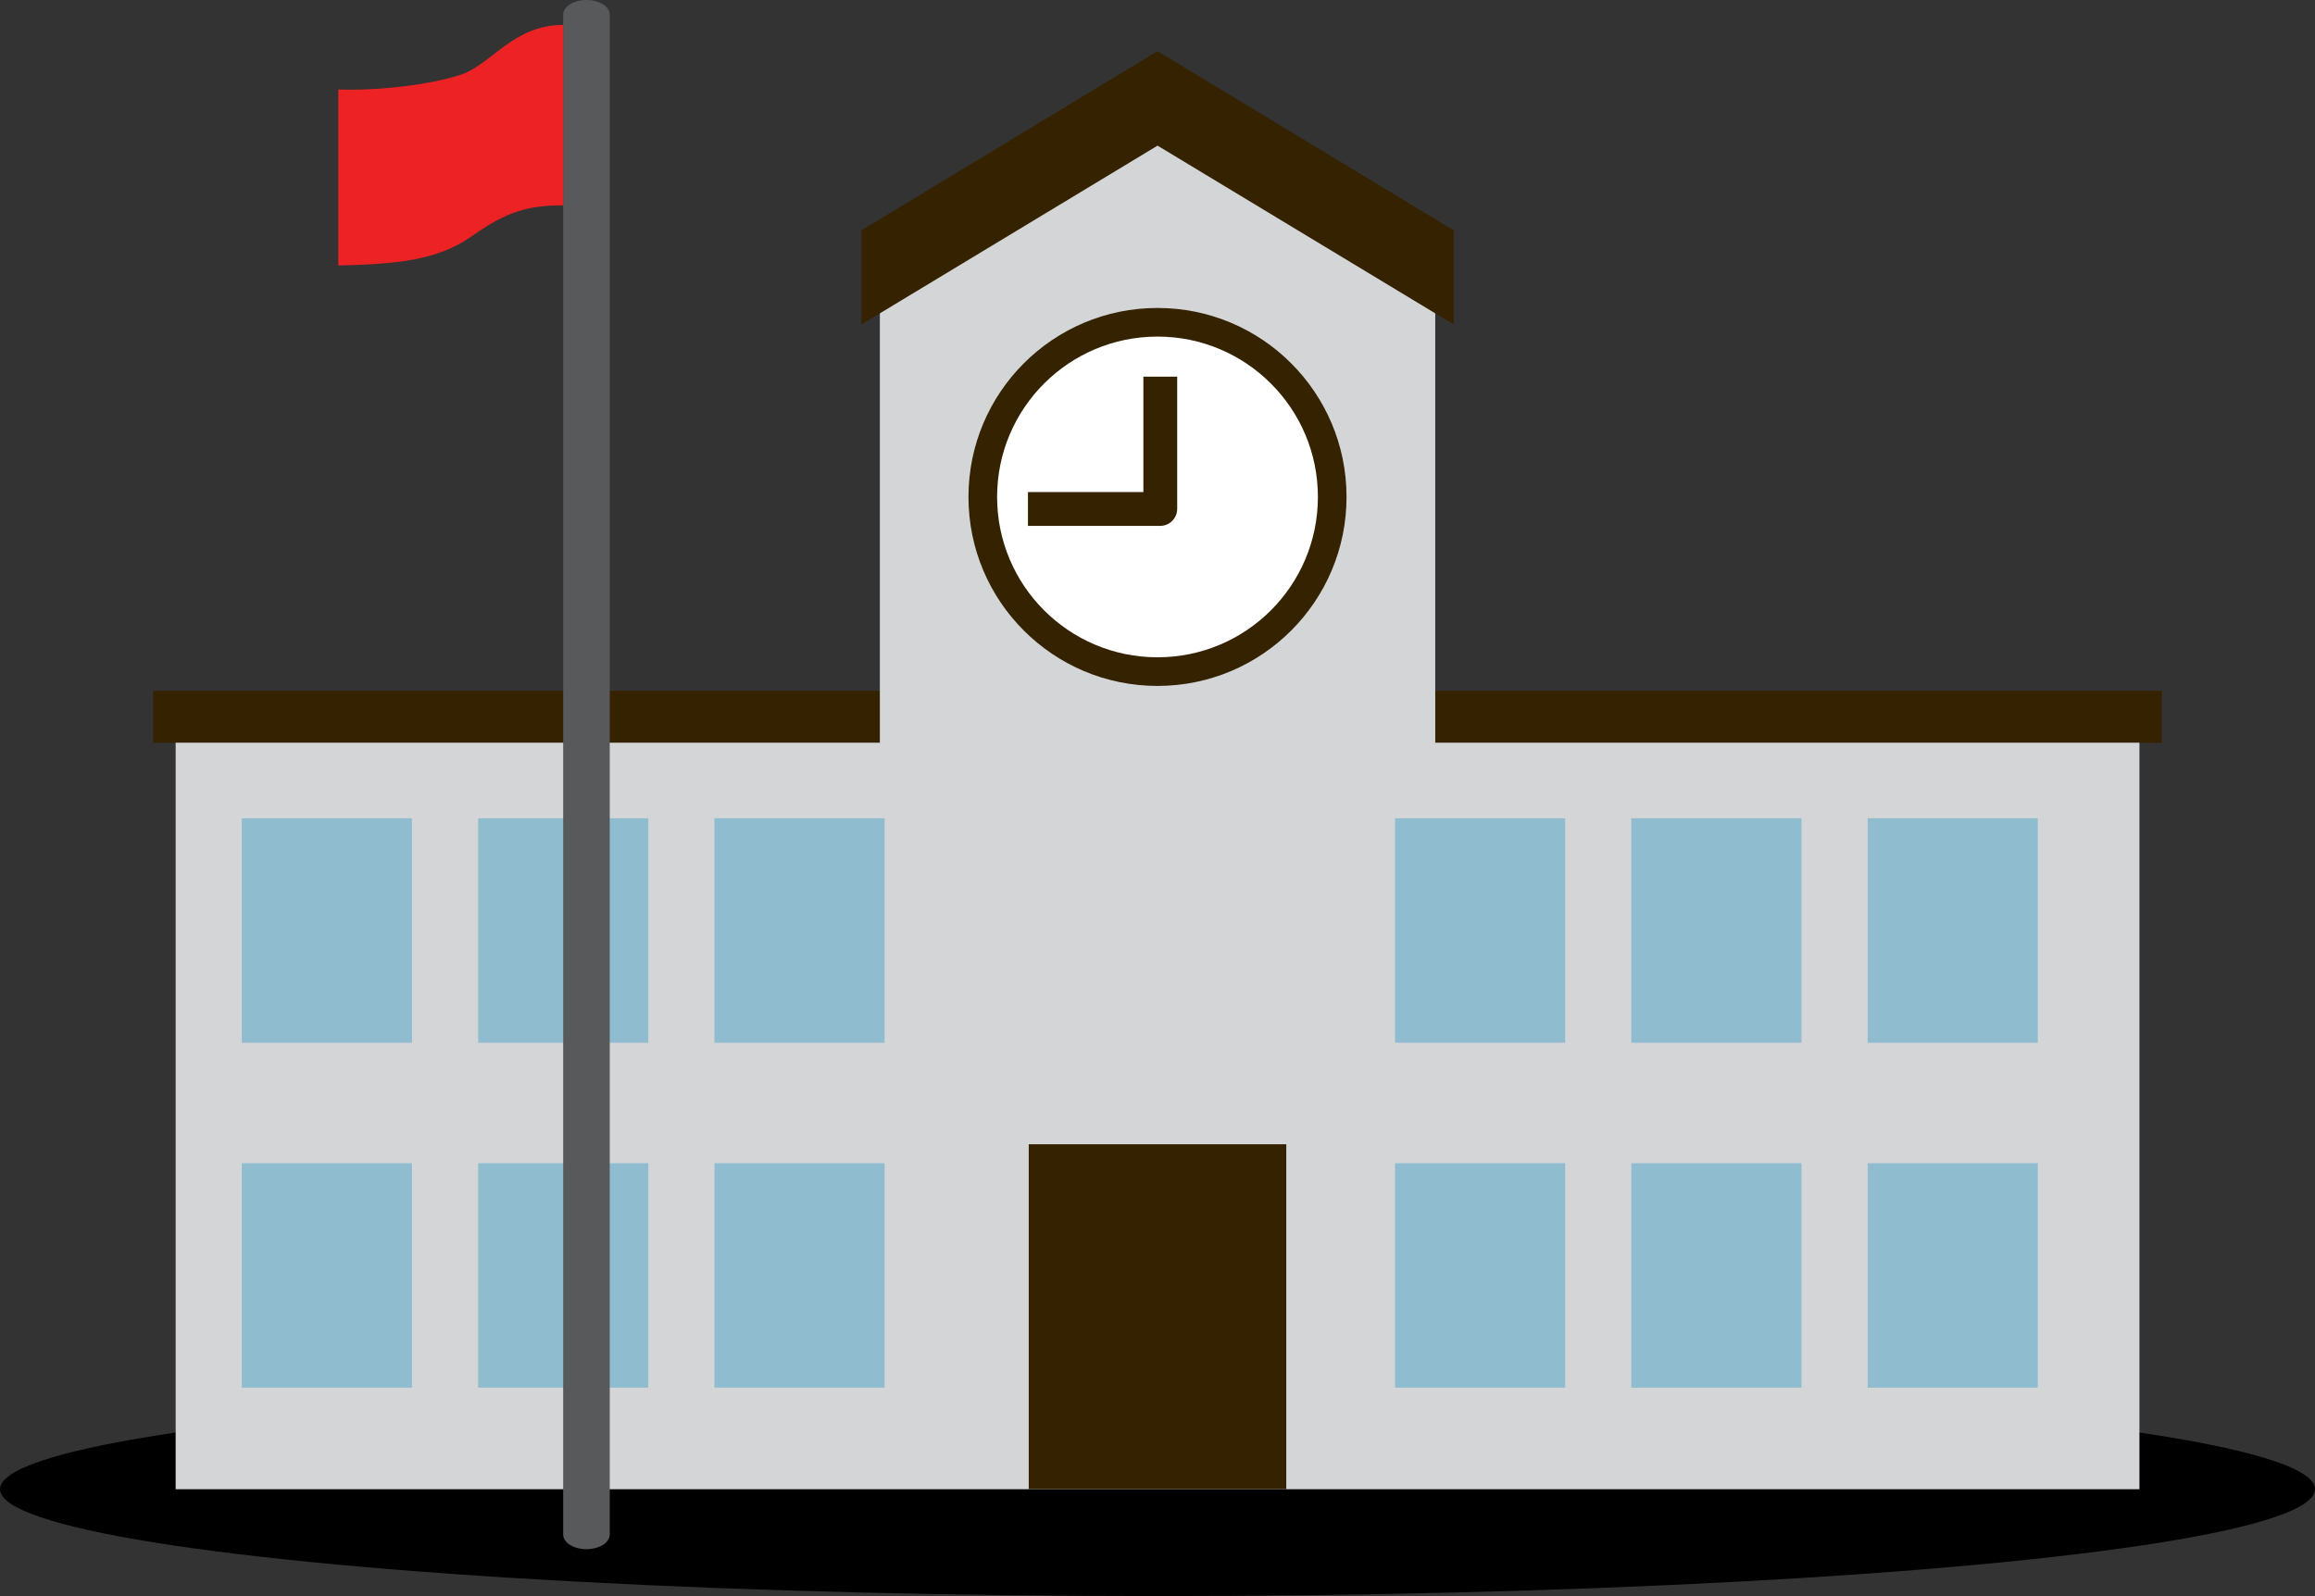 <?xml version="1.0" encoding="UTF-8" standalone="no"?>
<svg
   xmlns:dc="http://purl.org/dc/elements/1.1/"
   xmlns:cc="http://creativecommons.org/ns#"
   xmlns:rdf="http://www.w3.org/1999/02/22-rdf-syntax-ns#"
   xmlns:svg="http://www.w3.org/2000/svg"
   xmlns="http://www.w3.org/2000/svg"
   xmlns:sodipodi="http://sodipodi.sourceforge.net/DTD/sodipodi-0.dtd"
   xmlns:inkscape="http://www.inkscape.org/namespaces/inkscape"
   version="1.1"
   x="0px"
   y="0px"
   width="122.922mm"
   height="84.771mm"
   viewBox="0 0 464.588 320.394"
   xml:space="preserve"
   id="svg58"
   sodipodi:docname="school.svg"
   inkscape:version="1.0.2-2 (e86c870879, 2021-01-15)"><rect x="0" y="0" width="464.588" height="320.394" fill="#333333" stroke="none"/><defs
   id="defs62">
	
	
	
	
	
	
	
	
	
	
	
	
	
	
	
</defs><sodipodi:namedview
   pagecolor="#ffffff"
   bordercolor="#666666"
   borderopacity="1"
   objecttolerance="10"
   gridtolerance="10"
   guidetolerance="10"
   inkscape:pageopacity="0"
   inkscape:pageshadow="2"
   inkscape:window-width="1920"
   inkscape:window-height="1017"
   id="namedview60"
   showgrid="false"
   units="mm"
   inkscape:zoom="1.2788101"
   inkscape:cx="283.28136"
   inkscape:cy="137.34429"
   inkscape:window-x="-8"
   inkscape:window-y="-8"
   inkscape:window-maximized="1"
   inkscape:current-layer="svg58"
   inkscape:document-rotation="0" />
<ellipse
   cx="232.294"
   cy="298.933"
   rx="232.294"
   ry="21.461"
   id="ellipse8"
   style="stroke-width:3.534" /><rect
   x="30.741"
   y="138.681"
   style="fill:#352200;stroke-width:3.534"
   width="403.098"
   height="10.432"
   id="rect10" /><polygon
   style="fill:#d3d5d6"
   points="101.73,111.409 61.74,111.409 61.74,153.814 173.259,153.814 173.259,111.409 133.269,111.409 133.269,85.643 117.5,75.444 117.499,75.444 101.73,85.643 "
   id="polygon12"
   transform="matrix(3.534,0,0,3.534,-182.94,-244.631)" /><rect
   x="206.454"
   y="229.697"
   style="fill:#352200;stroke-width:3.534"
   width="51.683"
   height="69.24"
   id="rect14" /><circle
   style="fill:#352200;stroke-width:3.534"
   cx="232.294"
   cy="99.755"
   r="37.936"
   id="circle16" /><circle
   style="fill:#ffffff;stroke-width:3.534"
   cx="232.294"
   cy="99.755"
   r="32.19"
   id="circle18" /><path
   style="fill:#352200;stroke-width:3.534"
   d="m 229.46,75.611 v 23.165 h -23.165 v 6.785 h 26.557 v 0 c 1.869,-0.004 3.389,-1.52 3.389,-3.393 h 0.004 V 75.611 Z"
   id="path20" /><polygon
   style="fill:#352200"
   points="134.316,87.653 134.316,82.305 117.5,72.126 100.684,82.305 100.684,87.653 117.5,77.494 "
   id="polygon22"
   transform="matrix(3.534,0,0,3.534,-182.94,-244.631)" /><g
   id="g36"
   transform="matrix(3.534,0,0,3.534,-182.94,-244.631)">
		<rect
   x="65.498"
   y="115.703"
   style="fill:#8fbdcf"
   width="9.662"
   height="12.749"
   id="rect24" />
		<rect
   x="78.918"
   y="115.703"
   style="fill:#8fbdcf"
   width="9.662"
   height="12.749"
   id="rect26" />
		<rect
   x="92.337"
   y="115.703"
   style="fill:#8fbdcf"
   width="9.662"
   height="12.749"
   id="rect28" />
		<rect
   x="65.498"
   y="135.295"
   style="fill:#8fbdcf"
   width="9.662"
   height="12.749"
   id="rect30" />
		<rect
   x="78.918"
   y="135.295"
   style="fill:#8fbdcf"
   width="9.662"
   height="12.749"
   id="rect32" />
		<rect
   x="92.337"
   y="135.295"
   style="fill:#8fbdcf"
   width="9.662"
   height="12.749"
   id="rect34" />
	</g><g
   id="g50"
   transform="matrix(3.534,0,0,3.534,-182.94,-244.631)">
		<rect
   x="130.985"
   y="115.703"
   style="fill:#8fbdcf"
   width="9.662"
   height="12.749"
   id="rect38" />
		<rect
   x="144.405"
   y="115.703"
   style="fill:#8fbdcf"
   width="9.662"
   height="12.749"
   id="rect40" />
		<rect
   x="157.825"
   y="115.703"
   style="fill:#8fbdcf"
   width="9.662"
   height="12.749"
   id="rect42" />
		<rect
   x="130.985"
   y="135.295"
   style="fill:#8fbdcf"
   width="9.662"
   height="12.749"
   id="rect44" />
		<rect
   x="144.405"
   y="135.295"
   style="fill:#8fbdcf"
   width="9.662"
   height="12.749"
   id="rect46" />
		<rect
   x="157.825"
   y="135.295"
   style="fill:#8fbdcf"
   width="9.662"
   height="12.749"
   id="rect48" />
	</g><path
   style="fill:#58595b;stroke-width:3.534"
   d="m 117.693,0 c -2.58,0 -4.672,1.318 -4.672,2.944 V 308.036 c 0,1.626 2.092,2.944 4.672,2.944 2.583,0 4.675,-1.318 4.675,-2.944 V 2.944 C 122.372,1.318 120.28,0 117.693,0 Z"
   id="path52" /><path
   style="fill:#ed2224;stroke-width:3.534"
   d="m 113.021,5.004 c -10.086,0 -14.341,7.951 -20.606,10.012 -6.266,2.06 -16.871,3.241 -24.525,2.944 v 35.339 c 11.192,-0.293 19.733,-0.883 26.801,-5.891 7.068,-5.008 11.34,-6.184 18.334,-6.184 V 5.004 Z"
   id="path54" />
<g
   id="Layer_1"
   transform="translate(-4.848,-5.974)">
</g>
</svg>
